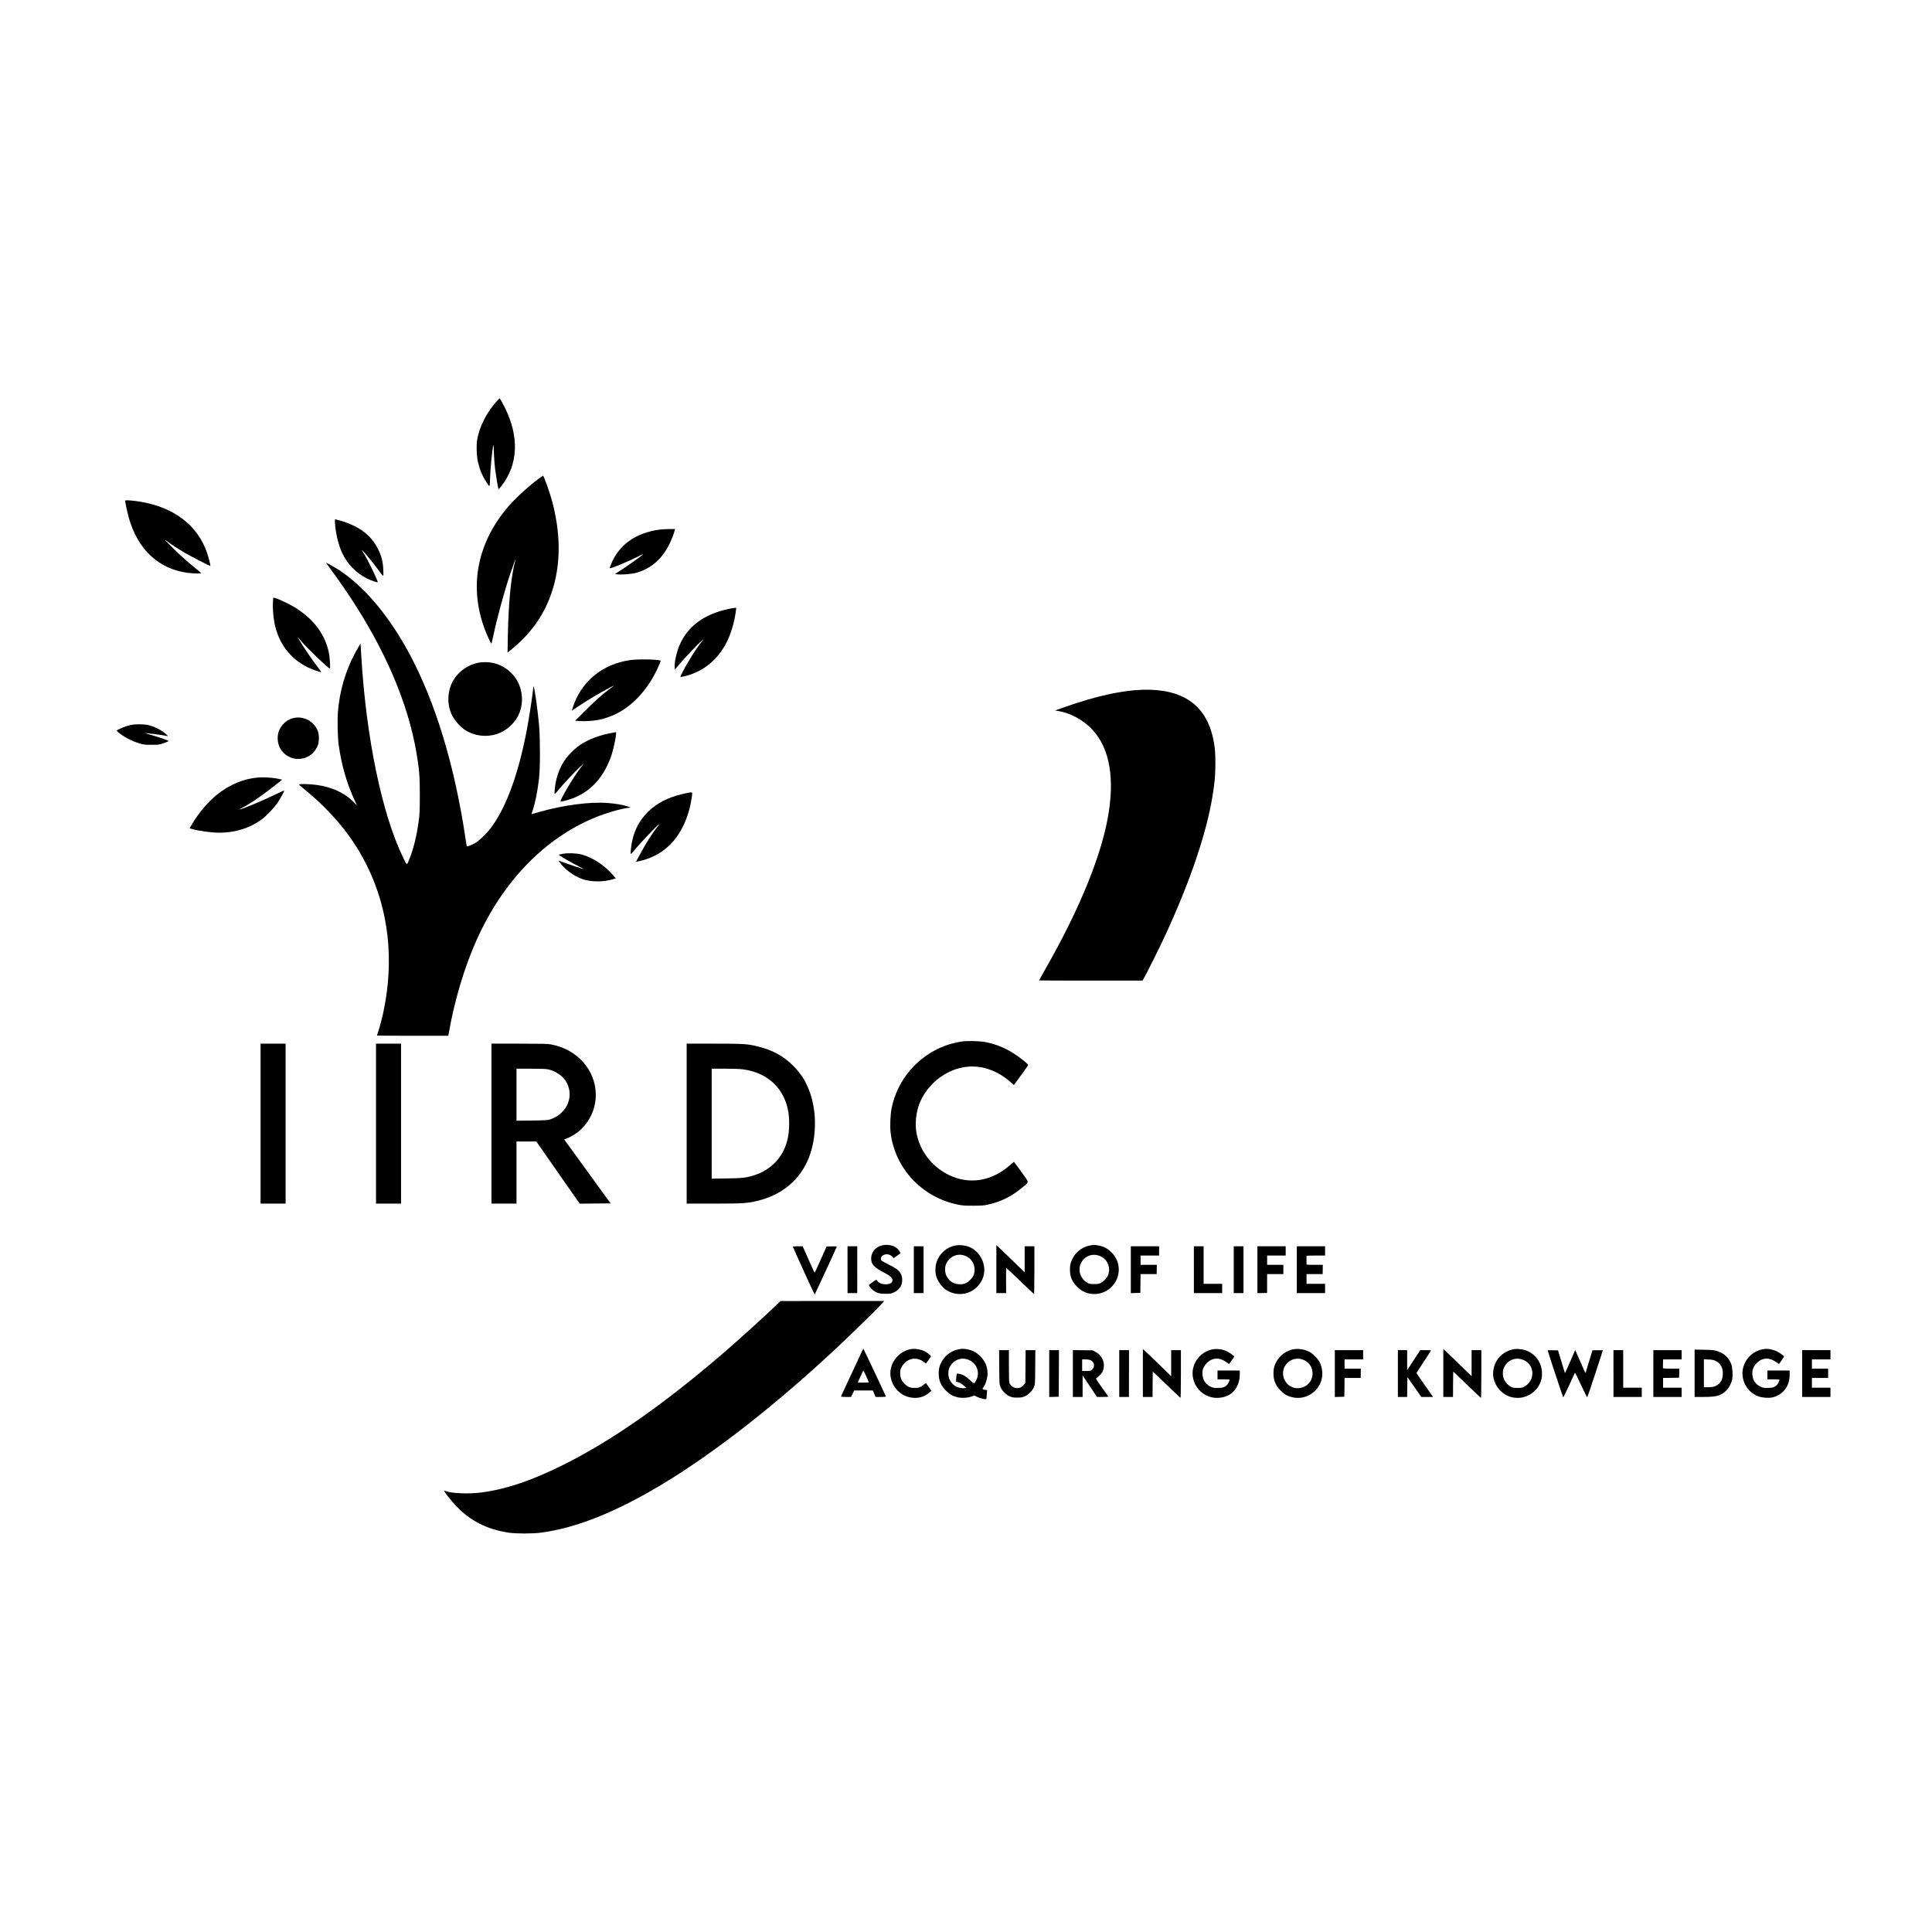 <?xml version="1.0" standalone="no"?>
<!DOCTYPE svg PUBLIC "-//W3C//DTD SVG 20010904//EN"
 "http://www.w3.org/TR/2001/REC-SVG-20010904/DTD/svg10.dtd">
<svg version="1.0" xmlns="http://www.w3.org/2000/svg"
 width="4167pt" height="4167pt" viewBox="0 0 4167 4167"
 preserveAspectRatio="xMidYMid meet">

<g transform="translate(0,4167) scale(0.1,-0.1)"
fill="#000000" stroke="none">
<path d="M10739 33043 c-226 -239 -395 -559 -445 -843 -24 -139 -15 -379 20
-516 42 -168 92 -284 184 -424 55 -84 56 -85 63 -55 4 17 7 73 8 125 2 171 45
622 70 740 5 22 10 -41 14 -170 3 -113 15 -270 26 -350 23 -169 61 -398 70
-422 5 -13 19 0 61 53 366 465 394 1062 80 1694 -44 88 -88 170 -98 183 l-17
22 -36 -37z"/>
<path d="M11608 31338 c-260 -196 -546 -465 -712 -673 -613 -765 -771 -1657
-450 -2541 46 -129 140 -334 152 -334 4 0 22 73 41 163 83 394 231 939 365
1339 61 181 133 372 112 297 -92 -335 -149 -907 -163 -1639 l-6 -354 54 43
c391 310 673 678 844 1106 245 610 270 1311 74 2075 -52 203 -188 590 -208
590 -3 0 -50 -33 -103 -72z"/>
<path d="M2700 30867 c0 -34 42 -230 74 -349 190 -693 641 -1119 1273 -1203
120 -16 296 -20 291 -6 -1 5 -55 50 -118 101 -188 152 -334 284 -525 473 -131
131 -162 166 -115 130 95 -73 258 -180 400 -263 136 -80 551 -293 557 -286 7
7 -39 190 -74 290 -204 587 -706 971 -1434 1095 -64 11 -164 23 -223 27 -93 6
-106 5 -106 -9z"/>
<path d="M7225 30383 c16 -222 73 -460 151 -631 110 -242 305 -443 539 -559
91 -44 222 -90 231 -80 15 15 -205 470 -301 622 -40 64 -49 83 -30 65 48 -44
226 -261 328 -400 142 -192 130 -189 124 -25 -6 176 -36 296 -112 450 -148
303 -414 502 -829 620 -48 14 -92 25 -98 25 -5 0 -7 -35 -3 -87z"/>
<path d="M14240 30249 c-522 -67 -890 -326 -1060 -746 -19 -46 -31 -85 -28
-88 14 -15 397 143 595 244 73 38 130 65 127 60 -18 -29 -406 -304 -573 -406
l-35 -21 38 -7 c77 -15 305 1 411 29 311 81 561 294 720 614 41 82 104 243
119 305 l6 27 -127 -1 c-71 -1 -157 -5 -193 -10z"/>
<path d="M7088 29453 c104 -138 306 -423 431 -611 789 -1182 1284 -2340 1466
-3425 60 -360 70 -489 70 -907 -1 -334 -3 -394 -24 -545 -41 -308 -109 -590
-191 -798 -70 -176 -56 -177 -148 13 -455 942 -792 2565 -899 4327 l-17 283
-49 -83 c-248 -422 -396 -888 -438 -1386 -14 -173 -7 -545 15 -709 58 -433
174 -837 350 -1215 l45 -98 -62 63 c-237 243 -577 377 -1003 395 -78 3 -153 3
-168 -1 -26 -6 -21 -11 86 -98 425 -343 798 -744 1066 -1146 595 -890 852
-1941 746 -3052 -34 -357 -110 -744 -203 -1028 -17 -52 -31 -96 -31 -98 0 -2
346 -4 770 -4 l769 0 7 38 c121 706 337 1431 601 2022 567 1268 1468 2200
2563 2650 229 94 554 188 714 207 l50 6 -69 24 c-105 35 -256 61 -434 74 -384
29 -955 -47 -1480 -197 -84 -24 -155 -44 -157 -44 -1 0 8 33 22 73 59 171 109
424 141 707 25 221 24 855 0 1135 -32 353 -102 850 -119 839 -4 -3 -8 -18 -8
-33 0 -46 -58 -450 -100 -696 -186 -1090 -480 -1910 -848 -2367 -80 -99 -224
-234 -296 -277 -72 -43 -176 -85 -186 -74 -4 4 -13 51 -20 103 -7 52 -32 214
-56 360 -259 1552 -689 2868 -1265 3872 -412 717 -893 1272 -1395 1609 -94 63
-281 169 -298 169 -4 0 20 -35 52 -77z"/>
<path d="M5887 28688 c-9 -116 7 -332 34 -460 87 -432 332 -758 708 -947 85
-43 289 -116 298 -107 3 2 -24 42 -59 88 -140 181 -337 471 -423 623 -33 58
-31 57 62 -55 116 -139 578 -580 608 -580 13 0 -2 249 -20 335 -80 386 -307
702 -679 949 -140 93 -392 215 -497 241 l-26 6 -6 -93z"/>
<path d="M15701 28533 c-517 -112 -870 -374 -1043 -775 -66 -152 -114 -370
-106 -482 l3 -48 92 108 c123 146 338 374 448 476 l89 83 -65 -85 c-82 -105
-166 -232 -251 -375 -103 -174 -200 -356 -193 -363 8 -8 109 14 202 44 329
106 601 339 776 664 108 199 191 475 221 733 l6 47 -33 -1 c-17 0 -83 -12
-146 -26z"/>
<path d="M13600 27434 c-607 -83 -1072 -467 -1250 -1036 l-18 -57 117 78 c232
155 465 295 696 416 126 66 125 64 -6 -32 -154 -113 -299 -243 -524 -468
l-210 -210 95 -7 c106 -9 316 5 424 28 115 24 253 72 371 130 370 183 706 560
904 1015 28 64 51 121 51 126 0 30 -463 42 -650 17z"/>
<path d="M10310 27375 c-216 -43 -419 -186 -530 -374 -123 -207 -144 -482 -53
-708 57 -142 195 -304 326 -382 269 -159 615 -148 864 29 235 166 354 411 340
696 -21 425 -375 758 -800 753 -45 0 -111 -7 -147 -14z"/>
<path d="M24640 26793 c-445 -13 -1014 -140 -1670 -371 l-214 -76 79 -13 c230
-39 483 -168 667 -342 400 -376 541 -1002 413 -1834 -137 -889 -610 -2060
-1372 -3396 -73 -128 -133 -235 -133 -237 0 -2 502 -4 1115 -4 l1115 0 27 43
c43 68 360 702 472 947 536 1164 883 2189 1015 3000 45 275 59 440 60 690 0
243 -10 362 -46 530 -157 739 -659 1088 -1528 1063z"/>
<path d="M6365 26190 c-147 -23 -273 -119 -338 -258 -43 -91 -50 -217 -18
-320 68 -225 306 -356 536 -297 131 34 229 115 291 239 31 64 37 87 41 163 8
139 -25 236 -116 335 -97 106 -254 161 -396 138z"/>
<path d="M2831 26035 c-81 -18 -149 -41 -231 -77 -99 -45 -99 -44 -29 -98 130
-101 275 -174 445 -227 81 -24 104 -27 249 -27 155 -1 163 0 254 32 130 45
132 47 91 64 -69 29 -247 88 -370 123 l-125 35 70 -6 c90 -7 415 -53 426 -60
22 -13 6 10 -27 39 -106 95 -260 172 -405 202 -87 18 -262 18 -348 0z"/>
<path d="M13250 25873 c-304 -52 -544 -140 -740 -271 -111 -74 -262 -225 -333
-333 -123 -185 -196 -407 -213 -639 -7 -110 -14 -111 91 15 111 133 350 387
448 476 l92 84 -66 -85 c-160 -205 -475 -740 -437 -740 35 0 192 45 283 80
381 149 662 469 814 925 56 167 119 498 94 494 -4 -1 -19 -4 -33 -6z"/>
<path d="M5565 24900 c-316 -26 -615 -152 -890 -373 -181 -146 -384 -384 -519
-609 l-67 -112 43 -13 c148 -44 426 -83 597 -83 349 0 670 102 927 296 101 76
260 245 333 354 60 89 141 239 141 259 0 5 -100 -39 -222 -99 -260 -126 -702
-310 -743 -310 -5 0 33 23 85 51 203 109 482 306 829 586 11 8 -16 16 -116 33
-134 22 -280 29 -398 20z"/>
<path d="M14850 24573 c-14 -2 -80 -17 -147 -33 -302 -72 -532 -192 -720 -373
-184 -178 -300 -394 -352 -655 -23 -114 -37 -262 -25 -261 5 0 59 59 119 131
118 140 428 465 478 500 27 19 25 15 -14 -33 -63 -77 -146 -197 -221 -319 -61
-98 -248 -433 -248 -443 0 -8 133 23 215 50 472 155 796 536 940 1105 25 96
55 270 55 316 0 23 -16 26 -80 15z"/>
<path d="M12136 23255 c-44 -9 -81 -17 -84 -19 -9 -10 291 -184 453 -263 61
-30 97 -51 80 -47 -38 8 -378 122 -469 157 l-68 27 17 -28 c97 -149 308 -308
495 -372 195 -66 453 -67 663 -3 l59 18 -70 80 c-179 208 -437 374 -674 436
-108 28 -292 34 -402 14z"/>
<path d="M20735 19205 c-127 -21 -245 -51 -355 -92 -586 -217 -1029 -736
-1150 -1349 -27 -138 -37 -381 -21 -520 90 -771 676 -1399 1453 -1556 97 -20
143 -23 328 -23 184 1 230 4 316 23 278 60 515 178 746 371 152 128 155 86
-23 336 -84 118 -156 215 -160 215 -3 0 -39 -30 -80 -66 -401 -355 -891 -433
-1334 -211 -370 185 -625 526 -691 922 -32 197 -3 445 75 632 138 334 433 608
779 723 405 134 825 33 1189 -287 l61 -54 25 33 c96 129 280 384 283 393 9 21
-184 175 -338 271 -171 106 -369 185 -566 225 -131 27 -411 34 -537 14z"/>
<path d="M5620 17435 l0 -1725 270 0 270 0 0 1725 0 1725 -270 0 -270 0 0
-1725z"/>
<path d="M8110 17435 l0 -1725 270 0 270 0 0 1725 0 1725 -270 0 -270 0 0
-1725z"/>
<path d="M10600 17435 l0 -1725 270 0 270 0 0 670 0 670 214 0 214 0 144 -207
c80 -115 283 -406 452 -648 169 -242 314 -450 324 -463 l17 -23 332 3 333 3
-302 415 c-165 228 -391 539 -500 690 l-200 274 34 12 c61 21 172 81 235 127
260 192 413 497 413 822 0 537 -406 991 -974 1090 -73 12 -193 15 -682 15
l-594 0 0 -1725z m1225 1170 c146 -31 295 -128 371 -242 207 -312 45 -716
-336 -839 -47 -15 -104 -18 -387 -22 l-333 -4 0 561 0 561 308 0 c230 0 324
-4 377 -15z"/>
<path d="M14810 17435 l0 -1725 570 0 c673 0 777 8 1034 80 525 148 903 504
1065 1003 133 410 131 908 -6 1301 -84 242 -192 416 -362 586 -214 214 -446
341 -763 419 -227 56 -299 61 -949 61 l-589 0 0 -1725z m1220 1170 c530 -71
893 -415 974 -923 32 -201 19 -466 -32 -642 -101 -347 -345 -598 -692 -714
-173 -58 -256 -68 -612 -73 l-318 -5 0 1186 0 1186 288 0 c191 0 322 -5 392
-15z"/>
<path d="M19006 14804 c-163 -51 -248 -199 -205 -359 18 -66 104 -139 244
-210 140 -71 205 -125 205 -173 0 -60 -54 -92 -153 -92 -74 0 -132 24 -170 69
l-27 32 -75 -52 c-42 -28 -78 -56 -81 -61 -10 -16 44 -86 92 -121 78 -57 134
-72 264 -72 108 0 119 2 180 31 114 54 170 131 178 246 8 110 -32 192 -127
262 -26 19 -103 63 -172 96 -68 34 -132 69 -141 78 -29 25 -23 76 12 106 61
51 158 43 215 -18 l30 -32 70 49 c38 27 72 51 74 53 11 10 -28 70 -70 108 -79
71 -224 96 -343 60z"/>
<path d="M20592 14804 c-176 -36 -329 -172 -389 -347 -33 -92 -36 -233 -9
-317 46 -140 152 -267 267 -323 212 -103 452 -64 614 98 165 165 201 396 95
611 -45 92 -135 186 -218 228 -110 56 -244 74 -360 50z m198 -210 c140 -42
230 -161 230 -307 0 -94 -25 -152 -95 -223 -75 -75 -139 -99 -249 -92 -120 8
-203 65 -263 181 -36 69 -39 187 -6 259 69 151 229 228 383 182z"/>
<path d="M23493 14804 c-180 -39 -330 -172 -390 -347 -20 -56 -25 -93 -26
-167 -1 -154 45 -264 157 -376 105 -104 224 -154 369 -154 290 0 527 237 527
527 0 143 -51 264 -156 370 -81 82 -157 124 -270 148 -83 18 -129 17 -211 -1z
m253 -234 c143 -70 211 -241 157 -394 -23 -63 -92 -140 -157 -174 -45 -24 -62
-27 -146 -27 -87 0 -100 3 -148 29 -63 35 -102 77 -139 149 -36 69 -39 187 -6
258 78 174 269 243 439 159z"/>
<path d="M21490 14296 l0 -516 105 0 106 0 -2 271 c0 148 1 272 3 274 2 2 136
-124 298 -280 162 -157 297 -285 302 -285 4 0 8 232 8 515 l0 515 -105 0 -105
0 0 -281 0 -281 -271 263 c-148 145 -286 277 -305 292 l-34 29 0 -516z"/>
<path d="M17100 14783 c0 -14 465 -1033 471 -1033 5 0 455 974 477 1032 2 5
-45 7 -108 6 l-112 -3 -126 -282 c-69 -156 -128 -283 -132 -283 -3 0 -46 91
-95 203 -48 111 -105 239 -126 285 l-38 82 -105 0 c-58 0 -106 -3 -106 -7z"/>
<path d="M18280 14285 l0 -505 105 0 104 0 1 505 0 505 -105 0 -105 0 0 -505z"/>
<path d="M19710 14285 l0 -505 105 0 105 0 0 505 0 505 -105 0 -105 0 0 -505z"/>
<path d="M24390 14285 l0 -506 103 3 102 3 3 203 2 202 174 0 174 0 1 100 2
100 -176 0 -175 0 0 100 0 100 200 0 200 0 0 100 0 100 -305 0 -305 0 0 -505z"/>
<path d="M25750 14285 l0 -505 305 0 305 0 0 100 0 100 -200 0 -200 0 0 405 0
405 -105 0 -105 0 0 -505z"/>
<path d="M26610 14285 l0 -505 105 0 105 0 0 505 0 505 -105 0 -105 0 0 -505z"/>
<path d="M27120 14285 l0 -505 105 0 c58 0 104 3 104 8 -1 4 -1 96 0 205 l1
197 175 0 175 0 0 100 0 100 -175 0 -175 0 0 100 0 100 200 0 200 0 0 100 0
100 -305 0 -305 0 0 -505z"/>
<path d="M27970 14285 l0 -505 305 0 305 0 0 100 0 100 -200 0 -200 0 0 105 0
105 174 0 174 0 1 100 2 100 -176 0 c-175 0 -175 0 -176 23 -1 21 0 154 1 170
0 4 90 7 200 7 l200 0 0 100 0 100 -305 0 -305 0 0 -505z"/>
<path d="M16740 13518 c-296 -284 -805 -744 -1165 -1054 -1261 -1084 -2380
-1865 -3405 -2378 -695 -348 -1256 -538 -1788 -606 -266 -35 -617 -22 -753 25
-23 9 -44 13 -47 11 -12 -12 150 -218 263 -335 311 -321 657 -495 1125 -568
157 -24 522 -24 705 1 758 102 1606 441 2600 1038 1141 686 2480 1735 3815
2988 285 268 771 742 879 858 l103 112 -1118 0 -1119 -1 -95 -91z"/>
<path d="M18578 12497 c-21 -45 -62 -134 -91 -197 -30 -63 -96 -205 -147 -315
-51 -110 -117 -251 -146 -314 -30 -62 -54 -117 -54 -122 0 -5 49 -9 108 -9
l108 0 34 70 34 70 200 0 201 0 30 -70 30 -70 113 0 c63 0 112 4 110 9 -21 55
-482 1031 -487 1031 -3 -1 -23 -38 -43 -83z m112 -526 c28 -61 50 -113 50
-116 0 -3 -54 -5 -119 -5 l-120 0 45 102 c25 56 53 116 61 132 18 35 13 42 83
-113z"/>
<path d="M19635 12570 c-288 -62 -479 -343 -421 -620 53 -252 268 -430 521
-430 115 0 207 33 303 110 l52 42 -22 31 c-12 18 -39 56 -60 84 l-38 53 -47
-36 c-80 -61 -101 -69 -193 -69 -100 0 -150 20 -219 87 -66 65 -96 136 -96
228 0 62 5 84 28 128 102 195 313 246 483 116 l44 -34 55 74 c30 40 55 78 55
84 0 13 -70 70 -120 98 -87 50 -233 74 -325 54z"/>
<path d="M20664 12565 c-134 -29 -250 -108 -327 -222 -65 -97 -90 -176 -91
-293 0 -154 46 -264 158 -376 77 -77 142 -114 246 -140 87 -22 223 -15 304 16
l58 22 54 -26 c64 -32 176 -61 198 -53 11 5 16 20 16 49 0 24 3 66 6 94 l6 51
-46 7 c-52 8 -64 20 -43 44 52 59 97 203 97 309 0 143 -51 264 -156 370 -81
82 -157 124 -270 148 -83 18 -129 18 -210 0z m252 -235 c153 -75 219 -261 146
-415 -48 -99 -49 -100 -143 -10 -85 81 -150 118 -233 134 -55 10 -52 15 -61
-91 l-6 -77 28 -7 c48 -12 103 -44 150 -87 l46 -42 -34 -5 c-53 -8 -138 8
-192 37 -58 32 -97 75 -134 146 -36 69 -39 187 -6 258 78 174 269 243 439 159z"/>
<path d="M26140 12564 c-251 -53 -435 -294 -417 -549 19 -277 250 -495 523
-495 300 0 494 203 494 517 l0 73 -240 0 -240 0 0 -95 0 -95 130 0 c83 0 130
-4 130 -10 0 -21 -32 -85 -53 -108 -48 -52 -94 -67 -202 -67 -89 0 -106 3
-157 28 -113 55 -172 152 -173 282 0 68 4 89 28 136 32 66 100 132 163 160
104 46 205 32 318 -46 l66 -45 55 78 c30 42 55 80 55 84 0 11 -99 83 -149 108
-103 51 -220 67 -331 44z"/>
<path d="M27884 12566 c-136 -31 -252 -110 -327 -223 -66 -99 -90 -177 -90
-293 -1 -101 14 -161 61 -255 34 -68 153 -185 222 -218 214 -103 452 -65 615
98 163 163 201 398 98 613 -34 71 -150 190 -218 224 -113 58 -253 78 -361 54z
m252 -236 c111 -55 174 -158 174 -288 0 -237 -262 -389 -473 -275 -58 32 -97
75 -134 146 -36 70 -39 188 -7 258 81 174 270 243 440 159z"/>
<path d="M32670 12573 c-243 -36 -422 -211 -460 -449 -27 -167 33 -337 160
-458 104 -98 224 -146 363 -146 197 0 383 114 470 288 46 93 61 166 54 272
-14 225 -161 409 -377 474 -55 17 -163 26 -210 19z m206 -243 c233 -115 233
-444 -1 -568 -44 -24 -61 -27 -145 -27 -87 0 -100 3 -148 29 -63 35 -102 77
-139 149 -36 69 -39 187 -6 258 78 174 269 243 439 159z"/>
<path d="M38000 12564 c-252 -53 -435 -294 -417 -549 16 -216 151 -395 353
-466 74 -26 210 -35 287 -20 91 19 188 74 248 139 88 96 129 212 129 362 l0
80 -240 0 -240 0 0 -95 0 -95 130 0 c83 0 130 -4 130 -10 0 -21 -32 -85 -53
-108 -48 -52 -94 -67 -202 -67 -89 0 -106 3 -157 28 -113 55 -172 152 -173
282 0 68 4 89 28 136 32 66 100 132 163 160 104 46 205 32 318 -46 l66 -45 55
78 c30 42 55 80 55 84 0 12 -101 84 -157 112 -57 28 -166 55 -223 54 -19 0
-64 -7 -100 -14z"/>
<path d="M24650 12056 l0 -516 104 0 105 0 1 272 c0 150 2 273 3 275 2 1 135
-126 297 -282 162 -157 298 -285 302 -285 4 0 8 232 8 515 l0 515 -105 0 -105
0 0 -281 0 -281 -271 263 c-148 145 -286 277 -305 292 l-34 29 0 -516z"/>
<path d="M31130 12056 l0 -516 104 0 105 0 1 272 c0 150 2 273 3 275 2 1 135
-126 297 -282 162 -157 298 -285 302 -285 4 0 8 232 8 515 l0 515 -105 0 -105
0 0 -281 0 -281 -271 263 c-148 145 -286 277 -305 292 l-34 29 0 -516z"/>
<path d="M36550 12051 l0 -511 193 0 c274 0 372 27 484 133 61 57 115 157 133
244 17 82 8 253 -18 325 -51 141 -147 233 -293 283 -79 26 -97 28 -291 33
l-208 4 0 -511z m448 269 c111 -49 168 -152 160 -294 -5 -106 -41 -176 -111
-223 -64 -43 -104 -53 -209 -53 l-88 0 0 301 0 301 98 -4 c73 -3 110 -10 150
-28z"/>
<path d="M21552 12183 c3 -362 3 -369 27 -428 33 -82 124 -173 206 -205 48
-20 79 -24 155 -24 76 0 107 4 155 24 82 32 173 123 206 205 24 59 24 66 27
428 l3 367 -105 0 -105 0 -3 -354 -3 -354 -31 -39 c-38 -48 -87 -73 -142 -73
-76 0 -146 46 -171 113 -7 18 -11 152 -11 368 l0 339 -105 0 -106 0 3 -367z"/>
<path d="M22630 12045 l0 -506 103 3 102 3 3 503 2 502 -105 0 -105 0 0 -505z"/>
<path d="M23140 12046 l0 -506 105 0 105 0 0 232 0 233 155 -233 155 -232 126
0 c79 0 123 4 119 10 -3 5 -67 94 -141 197 -120 167 -133 189 -117 198 10 6
44 35 75 66 43 43 60 69 72 110 47 158 -20 315 -168 392 l-61 32 -212 3 -213
3 0 -505z m367 293 c100 -37 121 -147 41 -214 -27 -23 -38 -25 -119 -25 l-89
0 0 125 0 125 69 0 c38 0 82 -5 98 -11z"/>
<path d="M24140 12045 l0 -505 104 0 105 0 1 505 1 505 -106 0 -105 0 0 -505z"/>
<path d="M28790 12045 l0 -506 103 3 102 3 3 203 2 202 174 0 174 0 1 100 2
100 -176 0 -175 0 0 100 0 100 200 0 200 0 0 100 0 100 -305 0 -305 0 0 -505z"/>
<path d="M30150 12045 l0 -505 100 0 100 0 2 216 3 215 150 -215 150 -216 127
0 127 0 -179 255 c-99 141 -180 258 -180 261 0 2 69 109 153 237 84 127 156
238 160 245 6 9 -18 12 -111 12 l-119 0 -64 -97 c-35 -54 -98 -152 -141 -217
l-78 -119 0 216 0 217 -100 0 -100 0 0 -505z"/>
<path d="M33380 12548 c1 -20 329 -1013 336 -1015 5 -1 63 115 128 260 66 144
122 265 125 269 4 4 62 -114 131 -262 69 -149 129 -269 134 -267 7 2 336 996
336 1015 0 1 -50 1 -112 0 l-112 -3 -73 -240 c-40 -132 -75 -244 -76 -249 -2
-5 -52 104 -111 243 -60 138 -110 251 -111 251 -2 0 -51 -113 -111 -252 -59
-138 -109 -247 -111 -242 -1 5 -36 117 -76 249 l-74 240 -111 3 c-62 1 -112 1
-112 0z"/>
<path d="M34800 12045 l0 -505 305 0 305 0 0 100 0 100 -200 0 -200 0 0 405 0
405 -105 0 -105 0 0 -505z"/>
<path d="M35660 12045 l0 -505 305 0 305 0 0 100 0 100 -200 0 -200 0 0 105 0
105 173 2 172 3 3 98 3 97 -175 0 c-104 0 -176 4 -178 10 -1 5 -2 50 0 100 l3
90 200 0 199 0 0 100 0 100 -305 0 -305 0 0 -505z"/>
<path d="M38870 12045 l0 -505 305 0 305 0 0 100 0 100 -200 0 -200 0 0 105 0
105 175 0 175 0 0 100 0 100 -175 0 -175 0 0 100 0 100 200 0 200 0 0 100 0
100 -305 0 -305 0 0 -505z"/>
</g>
</svg>
